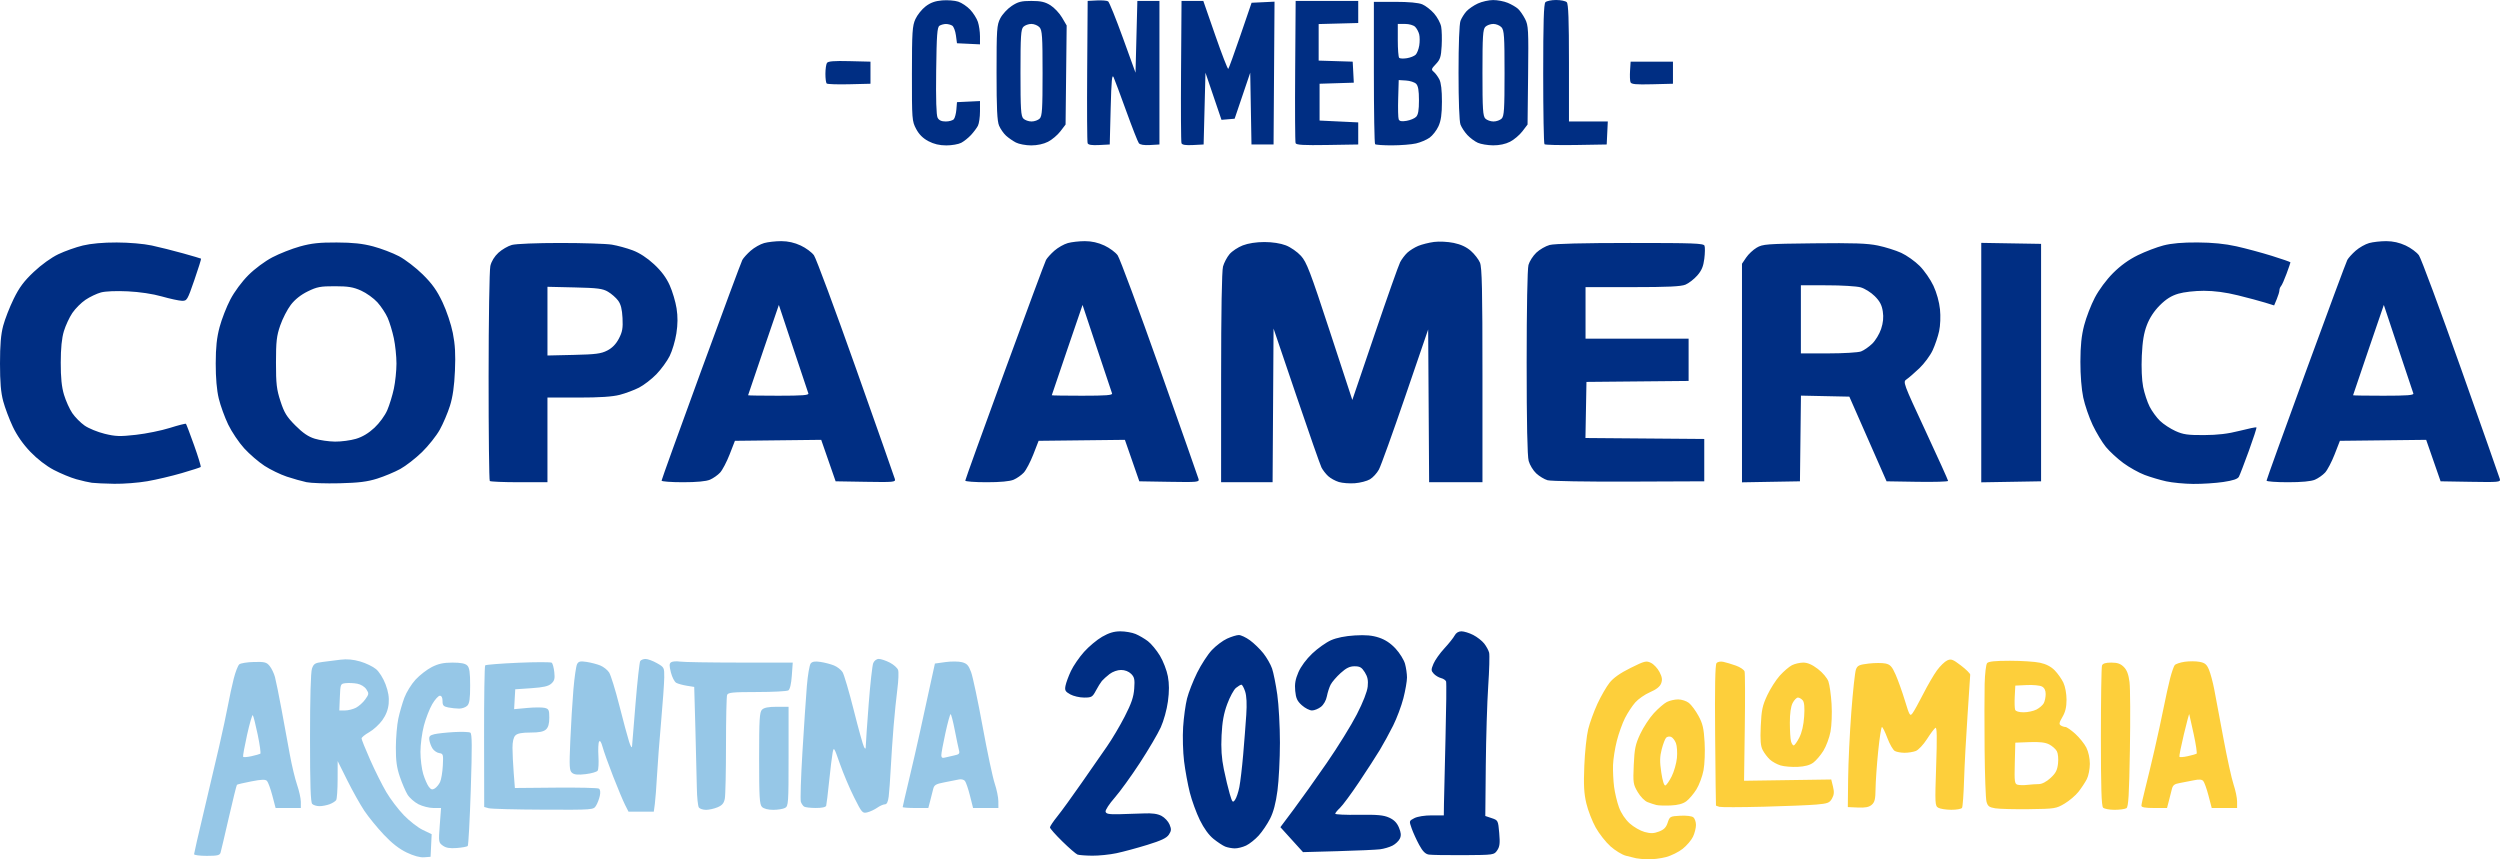 <?xml version="1.0" encoding="UTF-8" standalone="no"?>
<svg
   xmlns:dc="http://purl.org/dc/elements/1.1/"
   xmlns:cc="http://creativecommons.org/ns#"
   xmlns:rdf="http://www.w3.org/1999/02/22-rdf-syntax-ns#"
   xmlns:svg="http://www.w3.org/2000/svg"
   xmlns="http://www.w3.org/2000/svg"
   xmlns:sodipodi="http://sodipodi.sourceforge.net/DTD/sodipodi-0.dtd"
   xmlns:inkscape="http://www.inkscape.org/namespaces/inkscape"
   inkscape:version="1.0 (4035a4fb49, 2020-05-01)"
   sodipodi:docname="Copa_América_2021.svg"
   viewBox="0 0 3449.599 1185.75"
   height="1185.75"
   width="3449.599"
   id="svg10"
   version="1.1">
  <defs
     id="defs14" />
  <sodipodi:namedview
     inkscape:current-layer="g18"
     inkscape:window-maximized="1"
     inkscape:window-y="-8"
     inkscape:window-x="-8"
     inkscape:cy="523.32039"
     inkscape:cx="1845.8529"
     inkscape:zoom="0.23671357"
     showgrid="false"
     id="namedview12"
     inkscape:window-height="705"
     inkscape:window-width="1366"
     inkscape:pageshadow="2"
     inkscape:pageopacity="0"
     guidetolerance="10"
     gridtolerance="10"
     objecttolerance="10"
     borderopacity="1"
     bordercolor="#666666"
     pagecolor="#ffffff" />
  <g
     transform="translate(-5.646)"
     id="g18"
     inkscape:label="Image"
     inkscape:groupmode="layer">
    <g
       transform="translate(4.225)"
       id="g22">
      <path
         id="path28"
         d="m 2275.637,1185.737 c -6.33,-0.162 -13.796,-0.82 -16.589,-1.463 -2.794,-0.642 -9.205,-2.225 -14.248,-3.517 -5.043,-1.292 -14.468,-7.014 -20.945,-12.715 -6.477,-5.701 -15.738,-17.45 -20.58,-26.108 -4.842,-8.658 -10.681,-23.707 -12.975,-33.441 -3.253,-13.804 -3.866,-25.244 -2.784,-51.985 0.763,-18.857 3.178,-41.522 5.367,-50.366 2.189,-8.844 7.928,-24.624 12.752,-35.067 4.825,-10.442 12.331,-23.479 16.68,-28.971 5.372,-6.783 14.677,-13.339 29.02,-20.446 19.573,-9.699 21.627,-10.21 28.166,-7.013 3.879,1.897 9.181,7.579 11.781,12.626 3.642,7.068 4.154,10.689 2.227,15.756 -1.69,4.444 -6.663,8.37 -15.326,12.096 -7.053,3.034 -16.247,9.415 -20.43,14.179 -4.183,4.764 -10.535,14.444 -14.116,21.51 -3.581,7.067 -8.645,21.194 -11.254,31.394 -2.609,10.2 -4.97,25.233 -5.246,33.407 -0.277,8.174 0.377,21.719 1.453,30.1 1.076,8.381 4.132,21.149 6.791,28.374 2.976,8.085 8.644,16.577 14.741,22.085 5.448,4.922 14.713,10.244 20.588,11.826 8.415,2.266 12.624,2.14 19.826,-0.593 6.862,-2.603 9.858,-5.664 12.006,-12.264 2.775,-8.526 3.304,-8.818 17.357,-9.562 8.496,-0.45 15.983,0.467 18.09,2.216 1.977,1.641 3.595,6.386 3.595,10.543 0,4.158 -1.85,11.458 -4.111,16.222 -2.261,4.765 -8.681,12.282 -14.266,16.706 -5.585,4.424 -15.985,9.555 -23.109,11.403 -7.125,1.848 -18.134,3.228 -24.464,3.066 z m 418.181,-68.354 c -7.251,-0.042 -15.319,-1.318 -17.928,-2.834 -4.495,-2.611 -4.647,-5.636 -2.882,-57.396 1.373,-40.293 1.111,-54.175 -0.999,-52.871 -1.574,0.973 -6.853,8.009 -11.732,15.636 -4.879,7.627 -11.797,14.98 -15.374,16.34 -3.577,1.36 -10.504,2.473 -15.393,2.473 -4.89,0 -10.946,-1.1 -13.458,-2.444 -2.512,-1.344 -7.147,-9.344 -10.301,-17.778 -3.154,-8.433 -6.552,-15.334 -7.551,-15.334 -0.999,0 -3.344,15.143 -5.21,33.651 -1.866,18.508 -3.481,41.651 -3.588,51.428 -0.157,14.456 -1.144,18.605 -5.274,22.205 -3.747,3.266 -8.743,4.265 -19.048,3.809 l -13.968,-0.618 0.434,-39.365 c 0.239,-21.651 2.216,-62.944 4.393,-91.763 2.177,-28.819 5.05,-55.269 6.385,-58.779 2.095,-5.509 4.511,-6.623 17.688,-8.153 8.394,-0.974 18.814,-0.991 23.156,-0.037 6.498,1.427 8.962,4.147 13.925,15.37 3.317,7.499 9.085,23.65 12.819,35.891 6.34,20.784 7.037,21.924 10.554,17.244 2.071,-2.756 8.704,-14.726 14.739,-26.599 6.036,-11.873 14.549,-26.486 18.92,-32.473 4.37,-5.987 10.716,-12.148 14.102,-13.691 5.395,-2.458 7.74,-1.597 18.965,6.963 7.045,5.372 12.809,11.074 12.809,12.671 0,1.597 -1.659,26.79 -3.687,55.986 -2.028,29.196 -4.183,69.267 -4.789,89.046 -0.606,19.78 -1.871,37.208 -2.812,38.73 -0.941,1.522 -7.643,2.732 -14.893,2.69 z m 107.451,-0.854 c -20.254,0.26 -41.32,-0.281 -46.814,-1.202 -8.36,-1.403 -10.318,-2.917 -12.013,-9.291 -1.113,-4.188 -2.277,-36.76 -2.587,-72.381 -0.309,-35.621 -0.28,-76.14 0.063,-90.042 0.345,-13.902 1.858,-26.759 3.362,-28.571 1.947,-2.346 11.024,-3.296 31.506,-3.296 15.824,0 34.487,1.226 41.473,2.724 8.461,1.815 15.248,5.328 20.325,10.52 4.192,4.288 9.579,11.919 11.972,16.958 2.507,5.28 4.35,15.225 4.351,23.473 0,10.231 -1.609,17.041 -5.648,23.886 -4.466,7.57 -4.954,10.016 -2.328,11.682 1.827,1.159 4.747,2.124 6.489,2.146 1.742,0.02 7.825,4.247 13.517,9.389 5.692,5.143 12.553,13.669 15.245,18.947 2.936,5.755 4.896,14.77 4.896,22.522 0,7.109 -1.871,16.583 -4.157,21.053 -2.287,4.47 -7.448,12.316 -11.47,17.435 -4.022,5.119 -12.723,12.517 -19.335,16.44 -11.558,6.858 -13.443,7.152 -48.847,7.607 z m -2.54,-33.509 c 4.889,-0.582 12.049,-1.071 15.91,-1.087 4.369,-0.018 10.46,-3.179 16.123,-8.369 7.197,-6.595 9.376,-10.77 10.41,-19.946 0.733,-6.501 0.031,-13.99 -1.595,-17.029 -1.597,-2.984 -6.333,-7.199 -10.525,-9.366 -5.426,-2.806 -13.268,-3.728 -27.226,-3.201 l -19.605,0.74 -0.716,28.369 c -0.641,25.395 -0.241,28.505 3.81,29.658 2.489,0.709 8.526,0.812 13.415,0.23 z m -5.033,-100.162 c 5.7,0 13.702,-1.726 17.782,-3.836 4.08,-2.11 8.595,-6.035 10.033,-8.722 1.438,-2.687 2.615,-8.35 2.615,-12.583 0,-5.126 -1.716,-8.615 -5.136,-10.445 -2.825,-1.512 -12.254,-2.409 -20.952,-1.994 l -15.816,0.755 -0.772,14.954 c -0.425,8.225 -0.175,16.51 0.555,18.413 0.82,2.137 5.289,3.459 11.692,3.459 z m 125.541,134.564 c -7.054,0.02 -14.197,-1.333 -15.873,-3.009 -2.261,-2.261 -3.048,-27.439 -3.048,-97.57 0,-51.987 0.694,-96.33 1.542,-98.54 1.085,-2.828 4.878,-4.017 12.814,-4.017 8.467,0 12.768,1.495 17.281,6.008 4.271,4.271 6.546,10.308 7.866,20.877 1.022,8.178 1.262,50.177 0.534,93.333 -1.056,62.628 -2.026,78.91 -4.807,80.672 -1.916,1.214 -9.255,2.224 -16.309,2.246 z m -484.952,-4.27 c -30.73,0.786 -57.873,0.851 -60.318,0.143 -2.444,-0.707 -4.592,-1.488 -4.772,-1.735 -0.18,-0.247 -0.699,-43.824 -1.152,-96.839 -0.562,-65.773 0.038,-97.428 1.889,-99.658 1.608,-1.937 5.437,-2.689 9.406,-1.846 3.681,0.782 11.497,3.131 17.368,5.219 5.871,2.089 11.257,5.724 11.969,8.078 0.712,2.354 0.839,37.249 0.282,77.545 l -1.012,73.265 60.154,-0.884 60.154,-0.884 2.413,9.772 c 1.844,7.465 1.523,11.363 -1.36,16.508 -3.351,5.981 -5.754,6.912 -21.461,8.311 -9.728,0.866 -42.831,2.218 -73.561,3.005 z m 539.585,1.77 c -12.472,0 -17.669,-0.935 -17.641,-3.175 0.025,-1.746 2.366,-12.318 5.21,-23.492 2.844,-11.175 8.602,-35.175 12.795,-53.333 4.193,-18.159 9.894,-44.444 12.668,-58.413 2.774,-13.968 6.815,-32.254 8.98,-40.635 2.165,-8.381 5.014,-16.542 6.331,-18.137 1.317,-1.594 7.447,-3.656 13.621,-4.582 6.175,-0.926 15.402,-0.9 20.504,0.057 7.556,1.418 9.988,3.441 13.106,10.902 2.105,5.039 5.371,17.175 7.257,26.968 1.886,9.794 7.565,40.092 12.619,67.33 5.054,27.238 11.382,56.059 14.061,64.047 2.679,7.988 4.871,18.559 4.871,23.492 v 8.969 h -17.496 -17.496 l -4.481,-17.143 c -2.464,-9.429 -5.734,-18.52 -7.266,-20.203 -1.954,-2.146 -5.819,-2.415 -12.944,-0.902 -5.587,1.187 -14.328,2.88 -19.424,3.761 -7.384,1.278 -9.604,3.008 -10.934,8.521 -0.918,3.805 -2.793,11.203 -4.166,16.441 l -2.497,9.524 h -17.68 z m 46.211,-71.484 c 5.823,-1.308 11.342,-2.845 12.266,-3.416 0.923,-0.571 -0.876,-12.809 -3.998,-27.196 -3.122,-14.387 -5.874,-26.73 -6.116,-27.428 -0.241,-0.698 -3.585,11.873 -7.429,27.937 -3.844,16.064 -6.612,29.944 -6.15,30.845 0.462,0.901 5.604,0.568 11.427,-0.741 z m -713.38,67.981 c -8.05,0.35 -16.923,0.074 -19.717,-0.613 -2.794,-0.687 -8.266,-2.484 -12.161,-3.994 -4.049,-1.57 -9.899,-7.553 -13.66,-13.971 -6.194,-10.57 -6.511,-12.75 -5.418,-37.328 0.997,-22.426 2.265,-28.462 8.998,-42.851 4.311,-9.211 12.733,-22.059 18.716,-28.55 5.984,-6.491 14.024,-13.429 17.869,-15.417 3.844,-1.988 10.892,-3.615 15.662,-3.615 4.77,0 11.445,2.181 14.834,4.846 3.389,2.666 9.351,10.707 13.25,17.871 5.82,10.693 7.331,17.213 8.441,36.423 0.753,13.029 0.084,30.152 -1.508,38.637 -1.573,8.381 -5.99,20.271 -9.815,26.422 -3.825,6.151 -10.082,13.506 -13.905,16.343 -4.735,3.515 -11.615,5.362 -21.587,5.795 z m -7.329,-27.619 c 1.568,-0.469 5.494,-6.128 8.725,-12.575 3.231,-6.447 6.481,-17.825 7.222,-25.283 0.741,-7.458 0.115,-16.732 -1.392,-20.61 -1.507,-3.877 -4.547,-7.743 -6.758,-8.591 -2.21,-0.848 -5.23,-0.33 -6.712,1.151 -1.481,1.481 -4.234,8.632 -6.116,15.889 -2.699,10.403 -2.83,17.183 -0.621,32.033 1.736,11.675 3.885,18.513 5.652,17.985 z m 182.567,-25.647 c -8.05,0.387 -18.637,-0.489 -23.526,-1.947 -4.889,-1.458 -11.569,-5.129 -14.845,-8.158 -3.276,-3.029 -7.702,-8.865 -9.835,-12.968 -2.997,-5.762 -3.619,-13.329 -2.734,-33.232 0.979,-22.012 2.28,-28.194 8.917,-42.376 4.274,-9.133 12.098,-21.395 17.387,-27.25 5.289,-5.855 12.789,-12.285 16.666,-14.29 3.877,-2.005 10.941,-3.645 15.699,-3.645 5.956,0 12.234,2.737 20.16,8.789 6.519,4.977 12.808,12.412 14.503,17.143 1.646,4.595 3.619,18.64 4.384,31.211 0.779,12.793 0.132,29.567 -1.469,38.095 -1.573,8.381 -5.99,20.271 -9.815,26.422 -3.825,6.151 -10.082,13.506 -13.905,16.343 -4.694,3.484 -11.703,5.388 -21.587,5.863 z m -5.504,-29.581 c 1.206,0 4.681,-4.857 7.724,-10.794 3.587,-6.998 5.955,-17.26 6.733,-29.181 0.822,-12.58 0.196,-19.598 -1.982,-22.222 -1.751,-2.109 -4.728,-3.835 -6.616,-3.835 -1.888,0 -5.177,3.372 -7.308,7.493 -2.514,4.861 -3.862,14.452 -3.84,27.302 0.02,10.895 0.724,22.38 1.566,25.523 0.842,3.143 2.518,5.714 3.723,5.714 z"
         style="fill:#FDCF3B;stroke-width:2.54" />
      <path
         id="path26"
         d="m 586.667,1182.918 c -5.723,0.448 -14.316,-1.901 -24.127,-6.598 -10.389,-4.974 -20.491,-12.88 -31.746,-24.849 -9.079,-9.655 -21.079,-24.397 -26.667,-32.76 -5.587,-8.363 -16.149,-27.209 -23.471,-41.879 l -13.312,-26.674 -0.06,25.397 c -0.033,13.968 -0.923,26.754 -1.978,28.413 -1.055,1.659 -5.112,4.23 -9.015,5.714 -3.904,1.484 -10.223,2.699 -14.044,2.699 -3.82,0 -8.317,-1.371 -9.993,-3.048 -2.253,-2.253 -3.048,-25.99 -3.048,-91.05 0,-55.194 0.999,-90.868 2.68,-95.69 2.34,-6.713 4.193,-7.881 14.603,-9.207 6.558,-0.835 17.757,-2.247 24.887,-3.137 8.764,-1.094 17.554,-0.284 27.133,2.501 7.793,2.265 17.609,7.014 21.814,10.552 4.377,3.683 9.977,12.63 13.101,20.931 3.828,10.172 5.115,18.135 4.313,26.69 -0.769,8.197 -3.65,15.687 -8.792,22.857 -4.207,5.866 -12.369,13.322 -18.138,16.569 -5.769,3.248 -10.489,7.111 -10.489,8.586 0,1.475 5.373,14.818 11.94,29.651 6.567,14.833 16.567,34.824 22.222,44.425 5.655,9.601 16.568,23.959 24.25,31.908 7.683,7.949 19.448,17.078 26.146,20.286 l 12.177,5.834 -0.749,15.591 -0.749,15.591 z M 477.475,980.317 c 4.321,0 11.138,-1.697 15.149,-3.771 4.011,-2.074 9.774,-7.256 12.807,-11.516 5.146,-7.226 5.245,-8.155 1.489,-13.888 -2.353,-3.591 -7.559,-6.806 -12.532,-7.739 -4.679,-0.878 -11.83,-1.217 -15.892,-0.754 -7.317,0.835 -7.392,1.012 -8.131,19.255 l -0.746,18.413 z m -190.662,200.635 c -9.684,0 -17.607,-1.037 -17.607,-2.304 0,-1.267 5.824,-26.696 12.942,-56.508 7.118,-29.812 16.878,-71.346 21.689,-92.299 4.811,-20.952 10.321,-46.667 12.245,-57.143 1.924,-10.476 5.438,-26.731 7.808,-36.121 2.371,-9.391 5.852,-18.353 7.737,-19.917 1.884,-1.564 10.991,-3.024 20.236,-3.244 14.826,-0.353 17.381,0.303 21.646,5.555 2.66,3.275 5.958,10.132 7.329,15.238 1.371,5.106 5.46,25.283 9.085,44.839 3.626,19.556 8.767,47.556 11.426,62.222 2.659,14.667 7.157,33.417 9.996,41.667 2.839,8.25 5.162,18.822 5.162,23.492 v 8.491 h -17.401 -17.401 l -4.514,-17.143 c -2.482,-9.428 -5.795,-18.506 -7.361,-20.172 -2.203,-2.343 -7.101,-2.212 -21.626,0.578 -10.328,1.984 -19.27,4.098 -19.87,4.698 -0.6,0.601 -5.63,20.912 -11.177,45.137 -5.547,24.225 -10.682,46.045 -11.412,48.489 -1.098,3.678 -4.363,4.444 -18.933,4.444 z m 61.522,-137.515 c 5.823,-1.308 11.342,-2.845 12.266,-3.416 0.923,-0.571 -0.692,-12.428 -3.588,-26.35 -2.897,-13.922 -5.948,-25.993 -6.78,-26.826 -0.833,-0.832 -4.379,11.358 -7.881,27.09 -3.502,15.732 -5.97,29.341 -5.485,30.242 0.485,0.901 5.646,0.568 11.469,-0.741 z m 283.408,126.689 c -9.762,0.747 -14.934,-0.138 -19.321,-3.304 -5.806,-4.19 -5.936,-5.059 -4.207,-28.113 l 1.784,-23.789 h -10.497 c -5.773,0 -15.068,-2.332 -20.654,-5.182 -5.586,-2.85 -12.395,-8.85 -15.129,-13.333 -2.735,-4.483 -7.497,-15.58 -10.584,-24.659 -4.294,-12.633 -5.582,-22.172 -5.487,-40.635 0.069,-13.27 1.58,-30.984 3.358,-39.365 1.778,-8.381 5.54,-21.431 8.361,-29 2.821,-7.569 9.786,-18.814 15.478,-24.989 5.692,-6.175 15.785,-13.982 22.43,-17.349 9.061,-4.591 16.184,-6.122 28.492,-6.122 11.533,0 17.597,1.186 20.402,3.991 3.059,3.059 3.991,9.538 3.991,27.755 0,18.218 -0.931,24.696 -3.991,27.755 -2.195,2.195 -7.195,3.991 -11.111,3.991 -3.916,0 -10.692,-0.714 -15.057,-1.587 -6.68,-1.336 -7.937,-2.743 -7.937,-8.889 0,-4.703 -1.318,-7.302 -3.702,-7.302 -2.036,0 -6.756,5.211 -10.489,11.58 -3.733,6.369 -8.924,19.72 -11.536,29.669 -2.612,9.949 -4.749,26.245 -4.749,36.213 0,9.968 1.729,23.759 3.842,30.648 2.113,6.888 5.572,14.785 7.687,17.548 3.014,3.937 4.792,4.436 8.222,2.305 2.407,-1.495 5.697,-5.47 7.31,-8.833 1.614,-3.363 3.328,-13.543 3.81,-22.623 0.824,-15.544 0.538,-16.556 -4.902,-17.328 -3.177,-0.451 -7.37,-3.308 -9.317,-6.349 -1.947,-3.041 -3.919,-8.303 -4.382,-11.692 -0.688,-5.035 0.552,-6.502 6.777,-8.016 4.19,-1.02 16.408,-2.356 27.15,-2.97 10.742,-0.614 20.924,-0.255 22.627,0.797 2.413,1.492 2.552,18.761 0.63,78.284 -1.357,42.004 -3.254,77.158 -4.217,78.121 -0.963,0.963 -7.75,2.21 -15.081,2.771 z m 566.396,-49.189 c -6.631,1.603 -7.441,0.679 -18.209,-20.761 -6.198,-12.341 -15.027,-33.2 -19.62,-46.353 -8.026,-22.985 -8.416,-23.57 -10.031,-15.059 -0.924,4.87 -3.082,22.569 -4.796,39.331 -1.713,16.762 -3.541,31.905 -4.061,33.651 -0.604,2.026 -5.797,3.16 -14.359,3.136 -7.377,-0.02 -14.639,-0.878 -16.138,-1.905 -1.499,-1.026 -3.497,-3.955 -4.441,-6.509 -0.944,-2.554 0.02,-33.411 2.144,-68.571 2.123,-35.16 4.877,-76.26 6.12,-91.332 1.243,-15.072 3.638,-29.064 5.322,-31.094 2.221,-2.676 5.948,-3.254 13.56,-2.102 5.773,0.873 14.123,3.056 18.554,4.85 4.431,1.794 9.746,5.929 11.81,9.189 2.065,3.26 9.042,26.94 15.504,52.624 6.463,25.683 12.827,48.541 14.144,50.794 1.957,3.35 2.407,2.939 2.464,-2.253 0.039,-3.492 1.822,-29.206 3.964,-57.143 2.142,-27.936 4.977,-53.365 6.302,-56.508 1.39,-3.299 4.621,-5.714 7.643,-5.714 2.879,0 9.678,2.267 15.108,5.037 5.43,2.77 10.633,7.431 11.562,10.357 0.929,2.926 0.473,14.66 -1.014,26.074 -1.486,11.415 -3.832,34.468 -5.213,51.23 -1.381,16.762 -3.163,43.048 -3.96,58.413 -0.797,15.365 -2.056,32.794 -2.796,38.73 -0.926,7.424 -2.563,10.794 -5.243,10.794 -2.143,0 -6.93,2.119 -10.638,4.709 -3.708,2.59 -9.864,5.464 -13.681,6.386 z M 886.112,1120 H 868.675 l -4.832,-9.524 c -2.657,-5.238 -10.052,-22.903 -16.432,-39.256 -6.38,-16.353 -12.898,-34.549 -14.483,-40.436 -1.849,-6.868 -3.588,-9.562 -4.852,-7.516 -1.084,1.753 -1.499,10.807 -0.922,20.119 0.576,9.312 0.087,18.321 -1.086,20.02 -1.174,1.699 -8.643,3.854 -16.599,4.789 -10.584,1.244 -15.592,0.765 -18.664,-1.785 -3.724,-3.091 -4.003,-8.088 -2.469,-44.154 0.951,-22.368 2.886,-54.293 4.3,-70.943 1.414,-16.65 3.693,-32.371 5.065,-34.935 2.054,-3.839 4.383,-4.376 13.191,-3.042 5.883,0.891 14.322,3.088 18.753,4.882 4.431,1.794 9.931,6.123 12.222,9.62 2.291,3.497 8.613,23.878 14.048,45.291 5.436,21.414 11.537,44.077 13.559,50.363 2.076,6.456 3.837,9.219 4.046,6.349 0.204,-2.794 2.403,-29.723 4.888,-59.843 2.484,-30.12 5.355,-56.12 6.38,-57.778 1.024,-1.658 4.367,-2.995 7.427,-2.972 3.06,0.023 10.136,2.639 15.723,5.813 9.942,5.648 10.156,6.067 10.029,19.641 -0.071,7.628 -2.014,35.013 -4.317,60.854 -2.303,25.841 -4.868,59.556 -5.7,74.921 -0.832,15.365 -2.161,32.794 -2.955,38.73 L 903.55,1120 Z m -135.06,-2.793 c -38.031,-0.139 -71.931,-1.03 -75.332,-1.98 l -6.184,-1.727 -0.165,-96.854 c -0.091,-53.27 0.598,-97.617 1.53,-98.551 0.932,-0.933 21.504,-2.559 45.714,-3.612 24.211,-1.053 45.006,-1.057 46.211,-0.008 1.205,1.049 2.751,6.867 3.434,12.929 1.009,8.948 0.24,11.928 -4.086,15.843 -4.018,3.636 -10.795,5.196 -27.561,6.343 l -22.233,1.521 -0.781,13.712 -0.781,13.712 18.013,-1.674 c 9.907,-0.921 20.83,-0.967 24.273,-0.103 5.551,1.393 6.26,2.933 6.26,13.601 0,8.429 -1.39,13.288 -4.644,16.233 -3.334,3.017 -9.373,4.203 -21.406,4.203 -11.851,0 -17.931,1.169 -20.752,3.991 -2.606,2.606 -3.986,8.556 -3.976,17.143 0.008,7.234 0.755,22.651 1.658,34.262 l 1.643,21.11 56.431,-0.507 c 31.037,-0.279 57.786,0.33 59.443,1.354 1.915,1.184 2.405,4.778 1.344,9.874 -0.917,4.407 -3.296,10.584 -5.287,13.726 -3.615,5.708 -3.694,5.714 -72.767,5.461 z m 224.578,0.253 c -4.064,0 -8.494,-1.429 -9.843,-3.175 -1.349,-1.746 -2.626,-14.032 -2.838,-27.302 -0.212,-13.27 -1.113,-50.005 -2.004,-81.634 l -1.619,-57.507 -10.14,-1.621 c -5.577,-0.892 -12.138,-2.69 -14.579,-3.997 -2.441,-1.307 -5.789,-7.736 -7.438,-14.288 -2.408,-9.564 -2.347,-12.352 0.312,-14.144 1.822,-1.227 7.312,-1.631 12.201,-0.898 4.889,0.734 41.9,1.347 82.246,1.362 l 73.357,0.028 -1.293,18.066 c -0.813,11.362 -2.589,18.887 -4.786,20.279 -1.921,1.217 -21.371,2.23 -43.221,2.251 -33.861,0.033 -39.956,0.632 -41.27,4.056 -0.848,2.209 -1.542,33.495 -1.542,69.524 0,36.029 -0.74,69.207 -1.645,73.729 -1.236,6.182 -3.737,9.097 -10.077,11.746 -4.638,1.938 -11.758,3.523 -15.822,3.523 z m 92.654,0 c -6.99,0 -12.961,-1.547 -15.405,-3.991 -3.414,-3.414 -3.991,-13.116 -3.991,-67.12 0,-54.004 0.577,-63.706 3.991,-67.12 2.8,-2.8 8.861,-3.991 20.317,-3.991 h 16.327 v 68.482 c 0,65.107 -0.242,68.612 -4.912,71.111 -2.702,1.446 -10.049,2.629 -16.326,2.629 z m 196.379,-2.54 c -9.724,0 -17.68,-0.583 -17.68,-1.295 0,-0.712 3.894,-17.57 8.654,-37.46 4.76,-19.891 11.638,-49.879 15.286,-66.641 3.647,-16.762 9.758,-44.756 13.58,-62.208 l 6.949,-31.732 14.475,-2.021 c 7.961,-1.112 18.231,-1.048 22.823,0.142 6.851,1.775 9.115,4.227 12.62,13.667 2.349,6.327 9.501,40.076 15.892,74.997 6.391,34.921 13.879,70.246 16.64,78.499 2.761,8.253 5.048,19.292 5.082,24.53 l 0.062,9.524 h -17.469 -17.469 l -4.294,-17.094 c -2.362,-9.402 -5.489,-18.534 -6.949,-20.293 -1.46,-1.759 -5.095,-2.683 -8.078,-2.053 -2.983,0.63 -11.886,2.392 -19.784,3.915 -12.505,2.412 -14.574,3.655 -16.014,9.624 -0.909,3.77 -2.777,11.14 -4.15,16.378 l -2.497,9.524 z m 40.098,-69.481 c 2.444,-0.688 8.262,-2.022 12.929,-2.963 7.148,-1.442 8.25,-2.572 6.998,-7.174 -0.817,-3.004 -3.428,-15.462 -5.802,-27.684 -2.374,-12.222 -4.974,-22.222 -5.779,-22.222 -0.805,0 -4.031,11.714 -7.169,26.032 -3.138,14.318 -5.687,28.109 -5.664,30.647 0.029,3.171 1.433,4.224 4.487,3.364 z"
         style="fill:#96C7E7;stroke-width:2.54" />
      <path
         id="path24"
         d="m 1508.572,1180.708 c -9.079,-0.086 -18.222,-0.77 -20.317,-1.52 -2.095,-0.75 -11.524,-8.915 -20.952,-18.144 -9.428,-9.229 -17.131,-17.954 -17.116,-19.388 0.015,-1.434 4.64,-8.322 10.278,-15.306 5.638,-6.984 20.564,-27.556 33.17,-45.714 12.606,-18.159 28.491,-41 35.301,-50.758 6.81,-9.758 17.796,-28.293 24.413,-41.188 9.277,-18.079 12.28,-26.887 13.118,-38.481 0.925,-12.784 0.284,-15.839 -4.276,-20.4 -3.334,-3.334 -8.599,-5.364 -13.91,-5.364 -4.949,0 -11.63,2.38 -15.873,5.655 -4.03,3.11 -8.781,7.396 -10.559,9.524 -1.778,2.128 -5.515,8.155 -8.306,13.393 -4.684,8.793 -5.931,9.524 -16.245,9.524 -6.144,0 -14.753,-2 -19.131,-4.444 -6.837,-3.817 -7.757,-5.497 -6.523,-11.904 0.79,-4.103 4.157,-13.246 7.482,-20.317 3.325,-7.072 11.448,-18.912 18.05,-26.313 6.602,-7.401 17.867,-16.818 25.033,-20.929 9.404,-5.394 16.409,-7.48 25.175,-7.497 6.68,-0.013 16.108,1.632 20.951,3.656 4.843,2.024 12.521,6.516 17.061,9.982 4.54,3.466 11.964,12.429 16.497,19.916 4.533,7.488 9.479,20.308 10.992,28.49 1.949,10.541 1.972,20.66 0.079,34.726 -1.519,11.286 -5.799,26.737 -9.921,35.814 -3.987,8.78 -16.95,30.821 -28.806,48.98 -11.856,18.159 -27.522,39.812 -34.812,48.117 -7.29,8.306 -12.908,16.877 -12.484,19.048 0.617,3.157 4.318,3.881 18.503,3.619 9.752,-0.18 25.16,-0.669 34.24,-1.087 11.569,-0.533 18.87,0.479 24.404,3.382 4.343,2.278 9.336,7.618 11.096,11.866 2.705,6.532 2.567,8.688 -0.896,13.974 -3.08,4.7 -10.455,8.213 -29.746,14.166 -14.108,4.354 -33.258,9.528 -42.556,11.498 -9.298,1.971 -24.334,3.513 -33.413,3.427 z m 512.745,-0.741 c -22.899,0.156 -44.629,-0.191 -48.289,-0.772 -4.852,-0.77 -8.472,-4.394 -13.361,-13.378 -3.689,-6.777 -8.357,-16.998 -10.373,-22.714 -3.662,-10.379 -3.657,-10.397 3.712,-14.208 4.36,-2.255 14.182,-3.815 24.012,-3.815 h 16.634 l 0.192,-15.873 c 0.105,-8.73 1.068,-49.587 2.139,-90.794 1.071,-41.206 1.43,-76.359 0.798,-78.117 -0.632,-1.758 -3.796,-3.861 -7.031,-4.673 -3.235,-0.812 -7.747,-3.537 -10.026,-6.055 -3.742,-4.134 -3.775,-5.464 -0.339,-13.686 2.093,-5.009 8.857,-14.56 15.031,-21.224 6.174,-6.664 12.569,-14.689 14.21,-17.832 1.885,-3.611 5.325,-5.714 9.345,-5.714 3.499,0 10.779,2.254 16.178,5.009 5.4,2.755 12.236,8.083 15.192,11.841 2.956,3.758 6.029,9.441 6.829,12.628 0.8,3.188 0.238,23.859 -1.249,45.937 -1.487,22.078 -3.002,71.475 -3.366,109.772 l -0.663,69.631 8.841,2.964 c 8.72,2.924 8.862,3.205 10.37,20.528 1.233,14.169 0.69,18.791 -2.81,23.913 -4.317,6.316 -4.555,6.351 -45.973,6.633 z m -173.698,-5.496 -48.254,1.33 -15.61,-17.222 -15.61,-17.222 18.15,-24.241 c 9.982,-13.332 30.596,-42.267 45.808,-64.3 15.212,-22.032 33.895,-52.215 41.517,-67.072 8.602,-16.767 14.3,-31.348 15.021,-38.442 0.871,-8.572 -0.134,-13.492 -4.02,-19.683 -4.244,-6.762 -6.794,-8.254 -14.1,-8.254 -6.707,0 -11.481,2.315 -19.249,9.333 -5.682,5.133 -11.873,12.315 -13.758,15.961 -1.885,3.645 -4.228,10.894 -5.206,16.108 -1.05,5.598 -4.4,11.542 -8.179,14.515 -3.52,2.769 -9.086,5.035 -12.367,5.035 -3.282,0 -9.56,-3.211 -13.952,-7.135 -6.412,-5.73 -8.226,-9.637 -9.206,-19.838 -0.913,-9.506 0.193,-15.988 4.396,-25.758 3.414,-7.936 10.952,-18.102 19.221,-25.923 7.483,-7.077 19.08,-15.288 25.772,-18.248 7.784,-3.443 19.608,-5.823 32.822,-6.606 15.213,-0.902 24.028,-0.104 33.456,3.027 8.603,2.858 16.133,7.866 22.962,15.275 5.588,6.063 11.384,15.429 12.879,20.813 1.495,5.384 2.725,13.893 2.732,18.907 0.01,5.015 -2.224,17.871 -4.961,28.569 -2.736,10.698 -9.124,27.738 -14.194,37.867 -5.071,10.128 -13.351,25.272 -18.401,33.653 -5.05,8.381 -17.985,28.381 -28.744,44.444 -10.759,16.064 -22.526,31.977 -26.148,35.363 -3.622,3.386 -6.586,7.037 -6.586,8.112 0,1.075 14.571,1.743 32.381,1.484 25.81,-0.375 34.332,0.408 41.996,3.86 6.771,3.05 10.778,7.114 13.546,13.739 2.938,7.03 3.263,10.874 1.289,15.207 -1.453,3.19 -6,7.536 -10.105,9.658 -4.104,2.123 -11.868,4.42 -17.253,5.105 -5.385,0.685 -31.505,1.844 -58.044,2.576 z m -142.606,-3.837 c -3.979,-0.089 -9.846,-1.209 -13.037,-2.49 -3.191,-1.281 -10.387,-6.014 -15.991,-10.518 -6.553,-5.266 -13.321,-14.575 -18.962,-26.081 -4.825,-9.841 -11.055,-26.924 -13.845,-37.962 -2.79,-11.039 -6.354,-30.467 -7.92,-43.175 -1.566,-12.708 -2.152,-33.962 -1.302,-47.232 0.85,-13.27 3.283,-30.984 5.407,-39.365 2.124,-8.381 8.387,-24.381 13.918,-35.556 5.53,-11.175 14.672,-25.235 20.314,-31.245 5.642,-6.01 15.106,-13.128 21.031,-15.817 5.925,-2.689 13.172,-4.915 16.105,-4.945 2.933,-0.031 9.864,3.226 15.402,7.238 5.538,4.012 13.872,12.096 18.52,17.965 4.648,5.869 10.054,15.323 12.014,21.01 1.959,5.686 5.204,21.888 7.211,36.004 2.007,14.116 3.645,43.951 3.641,66.3 -0.01,22.349 -1.526,52.063 -3.381,66.032 -2.309,17.388 -5.523,29.63 -10.193,38.821 -3.751,7.383 -10.807,17.837 -15.68,23.231 -4.873,5.394 -12.72,11.638 -17.438,13.877 -4.718,2.239 -11.834,3.998 -15.813,3.91 z m 0.536,-66.92 c 1.889,-2.584 4.584,-10.548 5.988,-17.698 1.404,-7.15 3.779,-27.285 5.277,-44.745 1.498,-17.46 3.412,-42.114 4.253,-54.786 1.009,-15.203 0.48,-26.217 -1.554,-32.381 -1.696,-5.138 -4.01,-9.341 -5.144,-9.341 -1.134,0 -4.518,2 -7.52,4.444 -3.002,2.444 -8.418,12.444 -12.034,22.222 -4.848,13.107 -6.903,24.451 -7.822,43.175 -0.894,18.222 -0.018,31.408 3.098,46.675 2.389,11.703 6.072,27.096 8.183,34.206 3.505,11.803 4.138,12.518 7.275,8.229 z M 159.032,667.556 c -12.738,-0.209 -26.588,-0.835 -30.778,-1.391 -4.19,-0.556 -13.905,-2.773 -21.587,-4.927 -7.683,-2.154 -21.591,-7.907 -30.908,-12.785 C 65.297,642.976 52.898,633.418 43.336,623.461 33.264,612.972 24.787,600.843 19.074,588.748 14.246,578.524 8.298,562.73 5.858,553.651 2.633,541.651 1.421,527.434 1.421,501.587 c 0,-25.597 1.227,-40.179 4.382,-52.063 2.41,-9.079 8.922,-25.775 14.472,-37.101 7.774,-15.865 14.143,-24.415 27.742,-37.244 10.529,-9.932 24.232,-19.792 33.961,-24.435 8.971,-4.281 24.195,-9.686 33.833,-12.011 11.256,-2.715 27.968,-4.202 46.729,-4.157 16.976,0.041 37.182,1.781 48.254,4.156 10.476,2.247 29.905,7.12 43.175,10.828 13.27,3.708 24.463,7.005 24.873,7.326 0.41,0.321 -3.741,13.582 -9.225,29.468 -9.643,27.935 -10.21,28.877 -17.254,28.681 -4.006,-0.112 -16.426,-2.802 -27.601,-5.977 -12.534,-3.562 -30.534,-6.269 -46.984,-7.066 -15.876,-0.769 -30.875,-0.152 -37.066,1.525 -5.719,1.549 -15.293,6.103 -21.275,10.121 -5.982,4.018 -14.191,12.241 -18.243,18.274 -4.052,6.033 -9.286,17.321 -11.632,25.085 -2.908,9.626 -4.282,23.406 -4.318,43.322 -0.038,20.9 1.246,33.54 4.514,44.444 2.512,8.381 7.665,19.78 11.451,25.331 3.786,5.551 11.42,13.257 16.965,17.125 5.545,3.868 17.983,8.965 27.64,11.327 15.15,3.706 21.084,3.902 43.244,1.425 14.127,-1.579 35.189,-5.873 46.805,-9.542 11.616,-3.67 21.586,-6.207 22.154,-5.638 0.569,0.569 5.641,13.949 11.272,29.734 5.631,15.785 9.718,29.22 9.083,29.855 -0.635,0.635 -12.386,4.429 -26.113,8.432 -13.727,4.002 -35.108,9.043 -47.513,11.201 -12.405,2.158 -32.977,3.753 -45.714,3.544 z m 310.809,-0.707 c -18.857,0.462 -39.35,-0.222 -45.54,-1.522 -6.19,-1.299 -18.407,-4.743 -27.15,-7.652 -8.743,-2.909 -22.536,-9.59 -30.651,-14.846 -8.115,-5.256 -20.757,-16.138 -28.094,-24.182 -7.337,-8.044 -17.294,-22.848 -22.128,-32.897 -4.833,-10.049 -10.694,-26.24 -13.023,-35.979 -2.766,-11.565 -4.211,-28.28 -4.166,-48.184 0.051,-22.611 1.429,-35.589 5.34,-50.287 2.899,-10.896 9.584,-28.039 14.855,-38.095 5.64,-10.759 15.861,-24.561 24.833,-33.533 8.843,-8.843 22.765,-19.188 33.141,-24.627 9.841,-5.158 26.984,-11.902 38.095,-14.986 15.869,-4.404 26.741,-5.579 50.679,-5.477 22.468,0.097 35.691,1.518 50.321,5.41 10.915,2.904 26.915,8.991 35.556,13.528 8.641,4.537 23.417,15.867 32.836,25.179 13.021,12.873 19.539,22.019 27.196,38.163 5.698,12.015 11.911,30.532 14.31,42.653 3.16,15.965 3.903,29.225 2.916,52.063 -0.923,21.37 -3.011,36.023 -6.899,48.421 -3.066,9.778 -9.397,24.635 -14.07,33.016 -4.672,8.381 -15.714,22.266 -24.537,30.856 -8.823,8.59 -22.328,19.064 -30.01,23.277 -7.683,4.212 -21.968,10.179 -31.746,13.259 -13.758,4.334 -25.53,5.79 -52.063,6.441 z m -6.175,-57.502 c 8.477,0.097 21.475,-1.624 28.885,-3.824 9.005,-2.674 17.49,-7.758 25.585,-15.33 6.944,-6.495 14.477,-16.828 17.656,-24.216 3.049,-7.088 7.152,-20.475 9.118,-29.749 1.966,-9.274 3.574,-24.862 3.574,-34.64 0,-9.778 -1.629,-25.465 -3.62,-34.861 -1.991,-9.396 -5.843,-22.107 -8.559,-28.247 -2.716,-6.14 -9.077,-15.744 -14.135,-21.343 -5.058,-5.599 -15.187,-12.87 -22.508,-16.158 -10.764,-4.834 -17.686,-5.986 -36.169,-6.018 -20,-0.035 -24.688,0.86 -37.502,7.152 -9.556,4.692 -17.667,11.149 -23.34,18.579 -4.782,6.263 -11.333,19.027 -14.557,28.364 -4.994,14.462 -5.863,22.054 -5.866,51.262 -0.003,29.474 0.867,36.959 6.201,53.333 5.188,15.928 8.556,21.408 20.557,33.459 10.355,10.397 17.823,15.476 26.811,18.236 6.852,2.104 19.394,3.904 27.871,4.002 z m 1407.363,57.43 c -7.288,0.548 -17.252,-0.203 -22.14,-1.669 -4.889,-1.466 -11.569,-5.143 -14.845,-8.172 -3.276,-3.029 -7.404,-8.364 -9.174,-11.857 -1.77,-3.492 -17.376,-48.063 -34.679,-99.048 l -31.461,-92.698 -0.663,106.032 -0.663,106.032 h -35.528 -35.528 l 0.015,-144.127 c 0.01,-91.307 0.976,-147.588 2.637,-153.572 1.443,-5.195 5.469,-12.827 8.947,-16.96 3.478,-4.133 11.72,-9.598 18.315,-12.142 7.499,-2.893 18.652,-4.627 29.769,-4.627 11.069,0 22.269,1.733 29.68,4.593 6.588,2.542 15.893,9.01 20.84,14.487 7.861,8.701 12.671,21.283 39.897,104.364 l 30.958,94.47 31.051,-91.312 c 17.078,-50.222 32.803,-94.681 34.944,-98.798 2.141,-4.117 6.589,-10.003 9.883,-13.079 3.295,-3.076 10.069,-7.297 15.053,-9.38 4.985,-2.083 14.774,-4.544 21.755,-5.47 7.15,-0.948 19.047,-0.364 27.246,1.338 9.792,2.033 17.535,5.639 23.668,11.024 5.013,4.401 10.658,11.698 12.546,16.215 2.747,6.577 3.43,37.555 3.43,155.595 V 665.397 h -36.797 -36.798 l -0.663,-105.395 -0.663,-105.395 -31.511,92.061 c -17.331,50.634 -33.724,96.164 -36.43,101.179 -2.706,5.015 -8.277,11.101 -12.381,13.525 -4.104,2.424 -13.425,4.856 -20.713,5.404 z m 1156.804,0.957 c -12.165,-0.111 -28.976,-1.714 -37.357,-3.562 -8.381,-1.848 -21.781,-5.829 -29.777,-8.845 -7.996,-3.017 -21.227,-10.409 -29.402,-16.427 -8.175,-6.018 -19.005,-15.996 -24.067,-22.174 -5.062,-6.178 -13.27,-19.795 -18.24,-30.259 -4.97,-10.465 -10.834,-27.558 -13.032,-37.985 -2.399,-11.381 -3.966,-31.139 -3.92,-49.434 0.056,-22.177 1.477,-35.871 5.218,-50.287 2.828,-10.896 9.454,-28.039 14.726,-38.095 5.676,-10.827 15.913,-24.628 25.101,-33.837 10.321,-10.346 21.803,-18.627 34.296,-24.736 10.329,-5.051 26.209,-11.104 35.288,-13.451 11.266,-2.912 26.186,-4.214 46.984,-4.097 20.737,0.116 37.85,1.812 53.55,5.308 12.69,2.825 34.69,8.746 48.889,13.157 14.198,4.411 25.815,8.46 25.815,8.998 0,0.538 -2.427,7.592 -5.393,15.676 -2.966,8.084 -6.395,15.784 -7.619,17.111 -1.224,1.327 -2.226,3.935 -2.226,5.796 0,1.861 -1.642,7.313 -3.649,12.117 l -3.649,8.734 -12.224,-3.806 c -6.723,-2.093 -23.652,-6.63 -37.621,-10.082 -17.028,-4.208 -32.567,-6.277 -47.158,-6.28 -12.421,-0.002 -27.544,1.714 -35.233,3.997 -9.645,2.864 -16.886,7.415 -25.494,16.023 -7.851,7.851 -14.031,17.257 -17.811,27.111 -4.238,11.046 -6.124,22.406 -7.04,42.407 -0.757,16.534 -0.028,33.546 1.851,43.09 1.706,8.674 5.752,20.952 8.989,27.284 3.237,6.332 9.703,15.169 14.367,19.637 4.664,4.468 14.195,10.716 21.179,13.885 10.692,4.851 16.912,5.743 39.365,5.645 19.041,-0.083 33.08,-1.755 49.096,-5.847 12.336,-3.152 22.849,-5.312 23.36,-4.8 0.512,0.512 -4.199,15.057 -10.469,32.322 -6.27,17.265 -12.459,33.37 -13.754,35.789 -1.663,3.106 -8.006,5.24 -21.588,7.26 -10.579,1.573 -29.187,2.77 -41.352,2.659 z M 717.884,665.397 c -21.418,0 -39.704,-0.762 -40.635,-1.693 -0.931,-0.931 -1.666,-65.788 -1.633,-144.127 0.033,-78.339 1.116,-147.005 2.405,-152.593 1.469,-6.364 5.626,-13.173 11.128,-18.227 4.831,-4.438 13.177,-9.288 18.547,-10.78 5.59,-1.552 34.191,-2.711 66.906,-2.711 31.429,3e-4 63.429,1.038 71.111,2.305 7.683,1.268 20.579,4.787 28.659,7.82 9.455,3.549 19.954,10.387 29.458,19.186 10.146,9.394 16.931,18.493 21.681,29.079 3.803,8.474 8.064,22.792 9.469,31.818 1.783,11.45 1.7,21.923 -0.275,34.649 -1.556,10.031 -5.719,24.036 -9.25,31.121 -3.531,7.085 -11.775,18.405 -18.32,25.155 -6.545,6.75 -17.309,15.045 -23.92,18.434 -6.611,3.389 -18.566,7.866 -26.565,9.949 -10.098,2.63 -27.582,3.788 -57.186,3.788 h -42.641 v 58.413 58.413 z M 793.016,489.711 c 30.495,-0.693 37.789,-1.645 46.349,-6.049 6.874,-3.537 12.058,-8.874 16.033,-16.508 4.82,-9.256 5.718,-14.345 5.001,-28.343 -0.63,-12.301 -2.343,-19.033 -6.14,-24.127 -2.897,-3.886 -9.147,-9.351 -13.89,-12.145 -7.342,-4.325 -14.19,-5.208 -46.084,-5.947 l -37.46,-0.868 v 47.404 47.404 z M 943.574,665.397 c -16.108,0 -29.288,-0.992 -29.288,-2.205 0,-1.213 24.469,-69.096 54.375,-150.851 29.906,-81.756 55.577,-150.893 57.046,-153.638 1.469,-2.745 6.683,-8.514 11.588,-12.82 4.904,-4.306 13.233,-9.028 18.51,-10.493 5.276,-1.465 15.879,-2.659 23.561,-2.653 9.355,0.008 18.245,2.002 26.919,6.041 7.123,3.317 15.347,9.395 18.276,13.508 2.928,4.113 28.973,74.245 57.876,155.849 28.903,81.605 53.106,150.401 53.783,152.881 1.149,4.205 -1.563,4.462 -40.271,3.81 l -41.503,-0.699 -9.95,-28.617 -9.95,-28.617 -59.525,0.68 -59.525,0.68 -7.287,18.732 c -4.008,10.302 -9.922,21.593 -13.144,25.089 -3.222,3.497 -9.535,7.924 -14.03,9.84 -5.342,2.276 -18.317,3.482 -37.46,3.482 z M 1075.827,546.032 c 32.671,0 41.913,-0.715 41.009,-3.175 -0.642,-1.746 -10.066,-29.936 -20.941,-62.645 l -19.773,-59.47 -21.225,62.01 c -11.674,34.105 -21.23,62.295 -21.235,62.645 -0.01,0.349 18.969,0.635 42.166,0.635 z m 286.794,119.365 c -16.108,0 -29.288,-0.992 -29.288,-2.205 0,-1.213 24.469,-69.096 54.375,-150.851 29.906,-81.756 55.577,-150.893 57.046,-153.638 1.469,-2.745 6.683,-8.514 11.588,-12.82 4.904,-4.306 13.233,-9.028 18.51,-10.493 5.276,-1.465 15.879,-2.659 23.561,-2.653 9.355,0.008 18.245,2.002 26.919,6.041 7.123,3.317 15.347,9.395 18.276,13.508 2.929,4.113 28.973,74.245 57.876,155.849 28.903,81.605 53.106,150.401 53.784,152.881 1.149,4.205 -1.563,4.462 -40.271,3.81 l -41.503,-0.699 -9.95,-28.617 -9.95,-28.617 -59.525,0.68 -59.525,0.68 -7.287,18.732 c -4.008,10.302 -9.922,21.593 -13.144,25.089 -3.221,3.497 -9.535,7.924 -14.03,9.84 -5.342,2.276 -18.317,3.482 -37.46,3.482 z M 1494.875,546.032 c 32.671,0 41.913,-0.715 41.009,-3.175 -0.642,-1.746 -10.066,-29.936 -20.941,-62.645 l -19.774,-59.47 -21.225,62.01 c -11.674,34.105 -21.23,62.295 -21.235,62.645 -0.01,0.349 18.97,0.635 42.167,0.635 z m 754.014,118.515 c -57.27,0.231 -107.722,-0.628 -112.117,-1.909 -4.394,-1.281 -11.423,-5.536 -15.619,-9.456 -4.196,-3.92 -8.88,-11.632 -10.409,-17.139 -1.841,-6.631 -2.78,-52.471 -2.78,-135.726 0,-74.715 1.014,-129.366 2.501,-134.716 1.375,-4.951 6.226,-12.561 10.78,-16.912 4.553,-4.35 12.85,-9.151 18.438,-10.667 6.504,-1.765 46.507,-2.762 111.191,-2.771 87.952,-0.013 101.223,0.484 102.51,3.836 0.813,2.118 0.687,10.181 -0.28,17.917 -1.329,10.636 -3.712,16.293 -9.772,23.194 -4.408,5.02 -11.71,10.672 -16.226,12.559 -6.17,2.578 -24.34,3.431 -73.056,3.431 h -64.844 v 35.556 35.556 h 71.111 71.111 v 29.166 29.166 l -70.476,0.675 -70.476,0.675 -0.701,38.695 -0.701,38.695 81.971,0.67 81.971,0.67 v 29.206 29.206 z m 196.19,0.279 -40,0.699 V 514.726 363.926 l 5.723,-8.492 c 3.148,-4.671 9.719,-10.84 14.603,-13.709 8.278,-4.863 13.626,-5.27 78.83,-5.995 55.133,-0.614 73.869,0.039 88.453,3.079 10.177,2.122 24.639,6.667 32.137,10.1 7.499,3.433 18.924,11.532 25.39,17.998 6.466,6.466 15.053,18.843 19.083,27.504 4.411,9.481 7.993,22.394 9.002,32.448 0.971,9.676 0.473,22.31 -1.185,30.037 -1.573,7.335 -5.603,19.249 -8.954,26.474 -3.352,7.226 -11.631,18.398 -18.397,24.829 -6.767,6.43 -14.688,13.287 -17.602,15.238 -5.207,3.485 -4.757,4.712 26.003,70.848 17.216,37.016 31.315,68.186 31.331,69.268 0.025,1.081 -19.079,1.653 -42.433,1.27 l -42.462,-0.696 -25.688,-58.413 -25.688,-58.413 -33.391,-0.708 -33.391,-0.708 -0.682,59.121 -0.682,59.121 z m 79.2,-177.207 c 20.861,0 41.147,-1.213 45.079,-2.695 3.932,-1.483 10.838,-6.253 15.347,-10.602 4.508,-4.348 10.055,-13.5 12.326,-20.336 2.875,-8.655 3.592,-16.01 2.361,-24.219 -1.327,-8.845 -4.101,-14.122 -11.113,-21.134 -5.14,-5.14 -13.891,-10.607 -19.447,-12.15 -5.556,-1.542 -26.387,-2.811 -46.292,-2.819 l -36.191,-0.014 v 46.984 46.984 z m 252.229,177.206 -41.27,0.698 V 500.317 335.112 l 41.27,0.698 41.27,0.698 v 163.81 163.81 z m 381.669,0.572 c -16.108,0 -29.288,-0.992 -29.288,-2.205 0,-1.213 24.469,-69.096 54.375,-150.851 29.906,-81.756 55.577,-150.893 57.046,-153.638 1.469,-2.745 6.683,-8.514 11.588,-12.82 4.904,-4.306 13.233,-9.028 18.51,-10.493 5.276,-1.465 15.879,-2.659 23.561,-2.653 9.355,0.008 18.245,2.002 26.919,6.041 7.123,3.317 15.347,9.395 18.276,13.508 2.928,4.113 28.972,74.245 57.876,155.849 28.903,81.605 53.106,150.401 53.784,152.881 1.149,4.205 -1.563,4.462 -40.271,3.81 l -41.503,-0.699 -9.95,-28.617 -9.95,-28.617 -59.525,0.68 -59.526,0.68 -7.286,18.732 c -4.008,10.302 -9.922,21.593 -13.144,25.089 -3.222,3.497 -9.535,7.924 -14.03,9.84 -5.342,2.276 -18.317,3.482 -37.46,3.482 z m 132.254,-119.365 c 32.671,0 41.913,-0.715 41.009,-3.175 -0.642,-1.746 -10.066,-29.936 -20.941,-62.645 l -19.773,-59.47 -21.225,62.01 c -11.674,34.105 -21.23,62.295 -21.235,62.645 0,0.349 18.969,0.635 42.167,0.635 z M 1307.192,200.635 c -9.4,0 -17.163,-1.834 -24.754,-5.848 -7.559,-3.997 -12.91,-9.348 -16.907,-16.907 -5.669,-10.72 -5.846,-13.051 -5.792,-76.057 0.05,-57.986 0.568,-66.125 4.803,-75.451 2.611,-5.749 8.954,-13.662 14.096,-17.584 6.728,-5.131 13.134,-7.444 22.849,-8.25 7.425,-0.616 17.425,0.176 22.222,1.759 4.797,1.583 12.2,6.571 16.452,11.085 4.252,4.513 9.026,12.091 10.611,16.839 1.584,4.748 2.88,13.66 2.88,19.804 v 11.171 l -15.873,-0.756 -15.873,-0.756 -1.469,-11.01 c -0.808,-6.055 -3.094,-12.038 -5.079,-13.294 -1.986,-1.257 -5.896,-2.285 -8.69,-2.285 -2.794,0 -6.794,1.082 -8.889,2.405 -3.173,2.003 -3.937,12.382 -4.574,62.107 -0.506,39.537 0.167,61.444 1.994,64.858 1.928,3.602 5.317,5.155 11.248,5.155 4.669,0 9.686,-1.443 11.15,-3.207 1.464,-1.764 3.032,-7.764 3.486,-13.333 l 0.824,-10.127 15.873,-0.756 15.873,-0.756 v 14.256 c 0,7.841 -1.282,16.753 -2.85,19.804 -1.567,3.051 -5.853,8.792 -9.524,12.758 -3.671,3.966 -9.76,8.823 -13.532,10.794 -3.772,1.971 -13.021,3.583 -20.553,3.583 z m 117.036,-0.016 c -7.389,-0.009 -16.863,-1.799 -21.053,-3.978 -4.191,-2.179 -10.338,-6.458 -13.661,-9.508 -3.323,-3.05 -7.609,-9.223 -9.524,-13.718 -2.646,-6.21 -3.482,-23.768 -3.482,-73.117 0,-60.144 0.379,-65.688 5.13,-74.999 2.821,-5.53 9.885,-13.199 15.698,-17.042 8.846,-5.848 13.287,-6.984 27.251,-6.97 13.027,0.013 18.775,1.314 26.229,5.935 5.25,3.255 12.446,10.867 15.991,16.915 l 6.444,10.997 -0.753,68.351 -0.753,68.351 -7.131,9.344 c -3.922,5.139 -11.591,11.619 -17.042,14.4 -6.218,3.172 -14.916,5.05 -23.345,5.04 z m 0.534,-33 c 3.991,0 9.052,-1.796 11.247,-3.991 3.398,-3.398 3.991,-12.71 3.991,-62.657 0,-51.026 -0.547,-59.271 -4.203,-63.311 -2.312,-2.554 -7.373,-4.644 -11.247,-4.644 -3.874,0 -8.84,1.796 -11.035,3.991 -3.4,3.4 -3.991,12.77 -3.991,63.311 0,50.541 0.591,59.91 3.991,63.311 2.195,2.195 7.256,3.991 11.247,3.991 z m 93.303,32.509 c -10.259,0.535 -15.014,-0.227 -15.904,-2.548 -0.699,-1.821 -0.971,-46.735 -0.604,-99.81 l 0.666,-96.5 12.698,-0.66 c 6.984,-0.363 13.975,0.208 15.536,1.27 1.561,1.062 10.704,23.644 20.317,50.184 l 17.48,48.254 1.27,-49.524 1.27,-49.524 h 15.238 15.238 V 100.317 199.365 l -12.924,0.753 c -8.365,0.488 -13.829,-0.408 -15.489,-2.54 -1.411,-1.811 -9.177,-21.579 -17.257,-43.928 -8.08,-22.349 -15.967,-43.492 -17.526,-46.984 -2.251,-5.042 -3.096,3.847 -4.105,43.175 l -1.27,49.524 z m 129.524,0 c -10.259,0.535 -15.014,-0.227 -15.904,-2.548 -0.699,-1.821 -0.971,-46.735 -0.604,-99.81 l 0.666,-96.5 h 15.023 15.023 l 16.544,47.587 c 9.099,26.173 17.167,46.964 17.927,46.204 0.761,-0.761 8.306,-21.603 16.767,-46.317 l 15.384,-44.934 15.823,-0.757 15.823,-0.757 -0.665,98.535 -0.665,98.535 h -15.238 -15.238 l -0.865,-49.524 -0.865,-49.524 -10.761,31.746 -10.761,31.746 -9.07,0.773 -9.07,0.773 -11.05,-32.519 -11.05,-32.519 -1.27,49.524 -1.27,49.524 z m 185.371,-0.066 c -32.736,0.535 -42.884,-0.054 -43.841,-2.548 -0.685,-1.784 -0.945,-46.669 -0.579,-99.744 l 0.666,-96.5 h 43.175 43.175 V 16.508 31.746 l -27.302,0.721 -27.302,0.721 v 25.216 25.216 l 23.492,0.73 23.492,0.73 0.759,14.506 0.759,14.506 -23.616,0.732 -23.616,0.732 v 25.397 25.397 l 26.667,1.27 26.667,1.27 v 15.238 15.238 l -42.596,0.697 z m 89.368,0.511 c -11.989,0.034 -22.561,-0.7 -23.492,-1.631 -0.931,-0.931 -1.693,-45.503 -1.693,-99.048 V 2.54 h 29.288 c 18.853,0 32.214,1.222 37.5,3.431 4.517,1.887 11.852,7.577 16.301,12.644 4.449,5.067 8.845,13.245 9.77,18.172 0.924,4.928 1.231,16.914 0.682,26.636 -0.853,15.094 -2.022,18.744 -8.003,24.988 -6.319,6.596 -6.606,7.642 -2.929,10.694 2.242,1.86 5.715,6.552 7.718,10.426 2.412,4.665 3.623,15.019 3.586,30.661 -0.041,17.519 -1.277,26.307 -4.783,34.028 -2.6,5.725 -8.118,12.824 -12.262,15.775 -4.144,2.951 -12.562,6.524 -18.709,7.941 -6.146,1.417 -20.984,2.604 -32.974,2.638 z m 19.763,-33.813 c 5.117,-0.83 11.096,-3.303 13.288,-5.495 2.905,-2.905 3.985,-9.098 3.985,-22.852 0,-13.609 -1.091,-19.957 -3.915,-22.781 -2.153,-2.153 -8.439,-4.194 -13.968,-4.535 l -10.053,-0.62 -0.732,25.216 c -0.403,13.869 -0.097,26.872 0.68,28.896 1.036,2.699 3.892,3.278 10.715,2.171 z m 0.59,-86.451 c 4.792,-0.774 10.259,-2.954 12.149,-4.844 1.89,-1.89 4.108,-7.58 4.93,-12.646 0.822,-5.066 0.782,-12.049 -0.089,-15.52 -0.871,-3.47 -3.378,-8.104 -5.571,-10.297 -2.27,-2.27 -8.285,-3.987 -13.965,-3.987 h -9.977 v 22.434 c 0,12.339 0.857,23.296 1.905,24.35 1.048,1.054 5.826,1.283 10.618,0.508 z m 119.007,120.227 c -7.389,-0.055 -16.863,-1.63 -21.054,-3.5 -4.191,-1.87 -10.689,-6.683 -14.442,-10.694 -3.752,-4.011 -8.038,-10.511 -9.524,-14.443 -1.65,-4.366 -2.701,-32.232 -2.701,-71.581 0,-39.475 1.049,-67.2 2.709,-71.581 1.49,-3.932 5.204,-9.872 8.254,-13.199 3.05,-3.327 10.117,-8.159 15.704,-10.738 5.587,-2.579 15.053,-4.714 21.034,-4.744 5.981,-0.031 15.082,1.702 20.224,3.851 5.142,2.149 11.513,5.863 14.157,8.254 2.644,2.391 7.024,8.69 9.733,13.997 4.573,8.959 4.871,14.517 4.174,77.664 l -0.751,68.014 -7.131,9.344 c -3.922,5.139 -11.591,11.619 -17.042,14.4 -6.322,3.225 -14.774,5.02 -23.345,4.957 z m 0.534,-32.916 c 3.991,0 9.052,-1.796 11.247,-3.991 3.398,-3.398 3.991,-12.71 3.991,-62.657 0,-51.026 -0.547,-59.271 -4.203,-63.311 -2.312,-2.554 -7.373,-4.644 -11.247,-4.644 -3.874,0 -8.84,1.796 -11.035,3.991 -3.4,3.4 -3.991,12.77 -3.991,63.311 0,50.541 0.591,59.91 3.991,63.311 2.195,2.195 7.256,3.991 11.247,3.991 z m 114.133,32.44 c -23.131,0.382 -42.846,-0.094 -43.809,-1.058 -0.964,-0.964 -1.752,-44.762 -1.752,-97.329 0,-70.951 0.785,-96.362 3.048,-98.624 C 2135.517,1.371 2142.146,0 2148.572,0 c 6.425,0 13.054,1.371 14.73,3.048 2.243,2.243 3.048,24.381 3.048,83.81 v 80.762 h 26.788 26.788 l -0.756,15.873 -0.756,15.873 z M 1173.198,116.267 c -16.138,0.391 -30.138,-0.085 -31.111,-1.058 -0.973,-0.973 -1.752,-7.008 -1.73,-13.41 0.02,-6.402 0.97,-13.108 2.108,-14.902 1.534,-2.417 9.578,-3.075 31.072,-2.54 l 29.003,0.722 v 15.238 15.238 z m 1108.024,0.007 c -22.772,0.572 -28.9,-0.013 -29.993,-2.862 -0.756,-1.97 -1.02,-9.15 -0.587,-15.957 l 0.787,-12.376 h 29.206 29.206 v 15.238 15.238 l -28.619,0.719 z"
         style="fill:#002E83;stroke-width:2.54" />
    </g>
  </g>
</svg>
